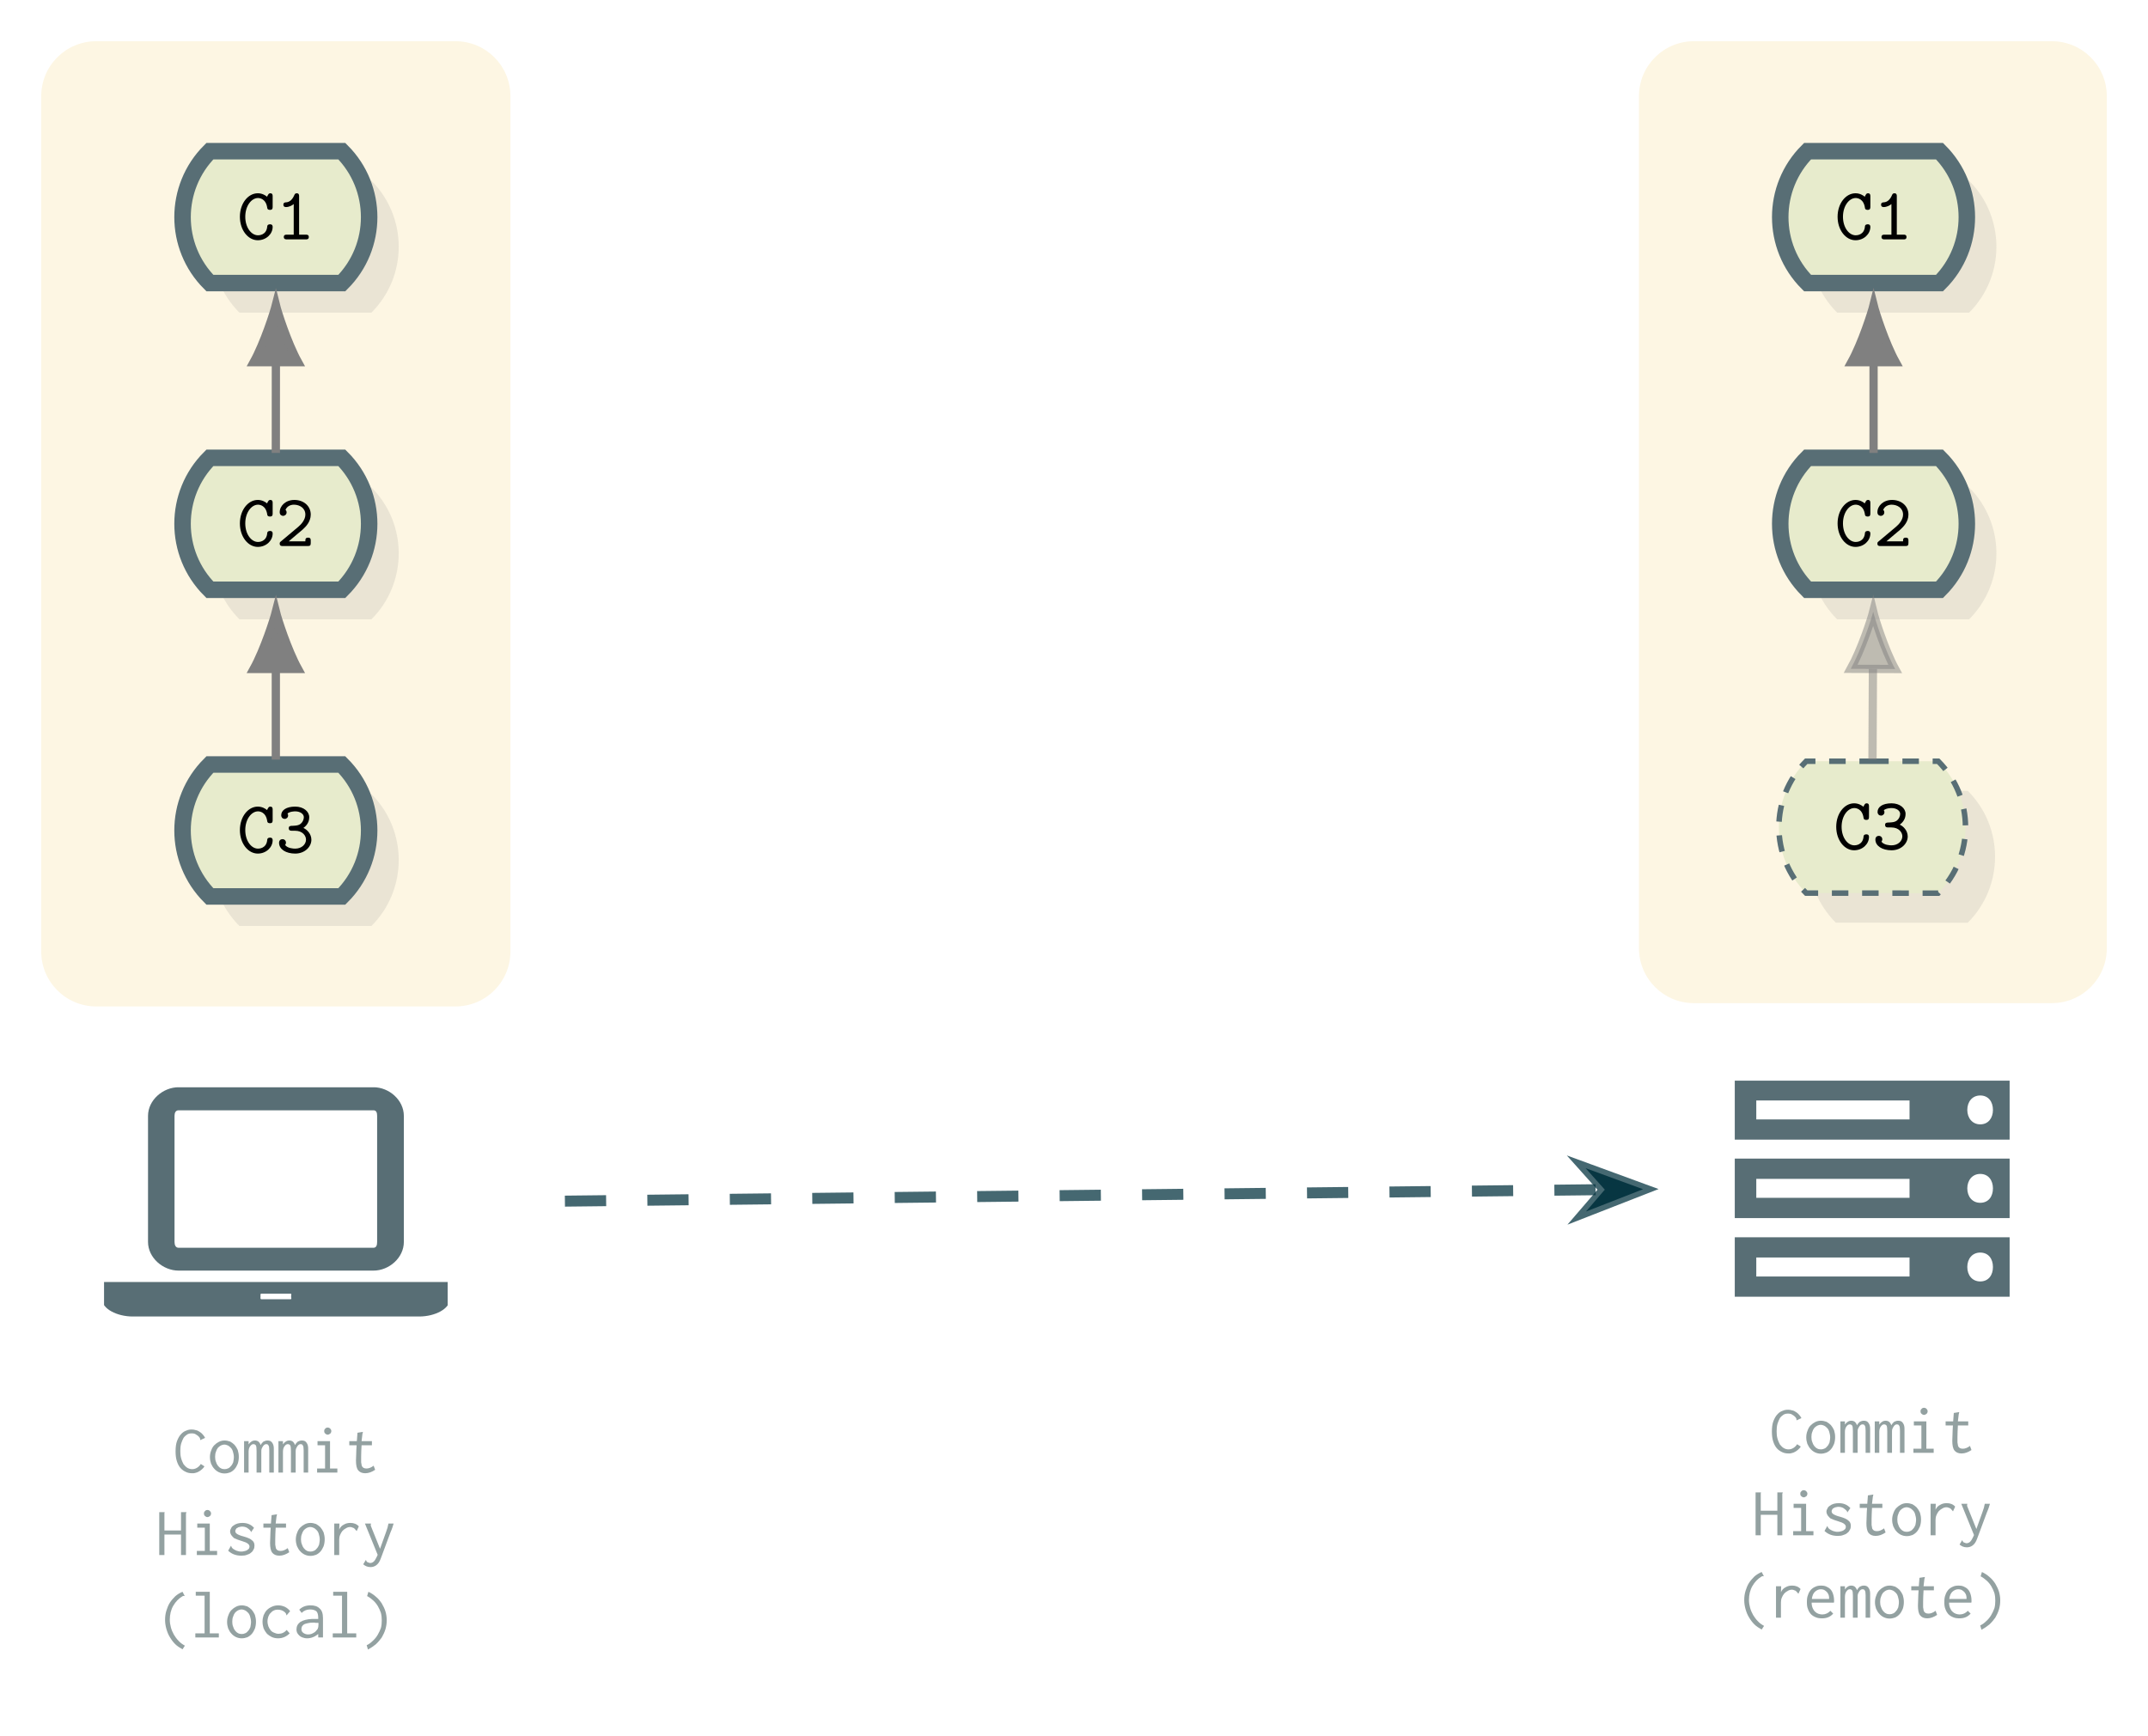 <?xml version="1.0" encoding="UTF-8"?>
<svg xmlns="http://www.w3.org/2000/svg" xmlns:xlink="http://www.w3.org/1999/xlink" width="155.719pt" height="125.909pt" viewBox="0 0 155.719 125.909" version="1.1">
<defs>
<g>
<symbol overflow="visible" id="glyph0-0">
<path style="stroke:none;" d=""/>
</symbol>
<symbol overflow="visible" id="glyph0-1">
<path style="stroke:none;" d="M 2.594 -0.906 C 2.594 -1.094 2.453 -1.094 2.406 -1.094 C 2.375 -1.094 2.219 -1.094 2.203 -0.953 C 2.156 -0.297 1.594 -0.297 1.531 -0.297 C 1.047 -0.297 0.609 -0.859 0.609 -1.641 C 0.609 -2.438 1.062 -3 1.531 -3 C 1.656 -3 2.109 -2.953 2.203 -2.281 C 2.219 -2.141 2.359 -2.141 2.406 -2.141 C 2.594 -2.141 2.594 -2.266 2.594 -2.375 L 2.594 -3.125 C 2.594 -3.203 2.594 -3.344 2.422 -3.344 C 2.312 -3.344 2.281 -3.281 2.188 -3.094 C 2.062 -3.203 1.828 -3.344 1.516 -3.344 C 0.812 -3.344 0.219 -2.609 0.219 -1.641 C 0.219 -0.672 0.812 0.062 1.516 0.062 C 2.125 0.062 2.594 -0.391 2.594 -0.906 Z M 2.594 -0.906 "/>
</symbol>
<symbol overflow="visible" id="glyph0-2">
<path style="stroke:none;" d="M 2.391 -0.172 C 2.391 -0.344 2.25 -0.344 2.172 -0.344 L 1.688 -0.344 L 1.688 -3.125 C 1.688 -3.203 1.688 -3.344 1.516 -3.344 C 1.422 -3.344 1.375 -3.297 1.344 -3.219 C 1.188 -2.844 0.969 -2.703 0.75 -2.688 C 0.672 -2.688 0.547 -2.672 0.547 -2.516 C 0.547 -2.406 0.609 -2.344 0.734 -2.344 C 0.953 -2.344 1.172 -2.453 1.297 -2.562 L 1.297 -0.344 L 0.812 -0.344 C 0.719 -0.344 0.578 -0.344 0.578 -0.172 C 0.578 0 0.734 0 0.812 0 L 2.172 0 C 2.25 0 2.391 0 2.391 -0.172 Z M 2.391 -0.172 "/>
</symbol>
<symbol overflow="visible" id="glyph0-3">
<path style="stroke:none;" d="M 2.531 -0.219 L 2.531 -0.375 C 2.531 -0.484 2.531 -0.609 2.344 -0.609 C 2.141 -0.609 2.141 -0.5 2.141 -0.344 L 0.938 -0.344 C 1.219 -0.594 1.812 -1.078 1.953 -1.203 C 2.156 -1.391 2.531 -1.75 2.531 -2.281 C 2.531 -2.922 2 -3.344 1.344 -3.344 C 0.703 -3.344 0.281 -2.906 0.281 -2.453 C 0.281 -2.234 0.453 -2.188 0.531 -2.188 C 0.641 -2.188 0.781 -2.281 0.781 -2.438 C 0.781 -2.547 0.734 -2.594 0.703 -2.625 C 0.797 -2.859 1.031 -3 1.312 -3 C 1.734 -3 2.141 -2.75 2.141 -2.281 C 2.141 -1.906 1.844 -1.578 1.641 -1.406 L 0.359 -0.328 C 0.312 -0.297 0.281 -0.266 0.281 -0.172 C 0.281 0 0.422 0 0.516 0 L 2.312 0 C 2.484 0 2.531 -0.047 2.531 -0.219 Z M 2.531 -0.219 "/>
</symbol>
<symbol overflow="visible" id="glyph0-4">
<path style="stroke:none;" d="M 2.578 -0.938 C 2.578 -1.375 2.25 -1.688 2 -1.797 C 2.391 -2.078 2.422 -2.422 2.422 -2.578 C 2.422 -2.984 2.016 -3.344 1.406 -3.344 C 0.75 -3.344 0.391 -3.078 0.391 -2.719 C 0.391 -2.547 0.516 -2.453 0.641 -2.453 C 0.781 -2.453 0.891 -2.562 0.891 -2.703 C 0.891 -2.75 0.875 -2.812 0.844 -2.844 C 1.031 -3 1.375 -3 1.406 -3 C 1.781 -3 2.031 -2.797 2.031 -2.578 C 2.031 -2.422 1.953 -2.203 1.75 -2.062 C 1.609 -1.984 1.516 -1.969 1.25 -1.953 C 1.047 -1.953 0.938 -1.938 0.938 -1.781 C 0.938 -1.594 1.078 -1.594 1.172 -1.594 L 1.391 -1.594 C 1.953 -1.594 2.188 -1.219 2.188 -0.953 C 2.188 -0.609 1.875 -0.297 1.406 -0.297 C 1.281 -0.297 0.859 -0.312 0.672 -0.562 L 0.688 -0.578 C 0.719 -0.641 0.719 -0.641 0.734 -0.703 C 0.734 -0.703 0.734 -0.719 0.734 -0.734 C 0.734 -0.875 0.625 -0.984 0.484 -0.984 C 0.359 -0.984 0.234 -0.906 0.234 -0.719 C 0.234 -0.25 0.734 0.062 1.406 0.062 C 2.109 0.062 2.578 -0.438 2.578 -0.938 Z M 2.578 -0.938 "/>
</symbol>
<symbol overflow="visible" id="glyph1-0">
<path style="stroke:none;" d="M 3.031 -1.453 L 3.031 -18.484 L 8.578 -18.484 L 8.578 -1.453 Z M 1.453 0 L 10.312 0 L 10.312 -19.938 L 1.312 -19.938 L 1.312 0 Z M 1.453 0 "/>
</symbol>
<symbol overflow="visible" id="glyph1-1">
<path style="stroke:none;" d="M 5.406 -3.328 L 19.531 -3.328 C 20.672 -3.328 21.734 -4.266 21.734 -5.406 L 21.734 -14.547 C 21.734 -15.688 20.672 -16.625 19.531 -16.625 L 5.406 -16.625 C 4.266 -16.625 3.188 -15.688 3.188 -14.547 L 3.188 -5.406 C 3.188 -4.266 4.266 -3.328 5.406 -3.328 Z M 5.109 -14.547 C 5.109 -14.766 5.188 -14.953 5.406 -14.953 L 19.531 -14.953 C 19.75 -14.953 19.797 -14.766 19.797 -14.547 L 19.797 -5.406 C 19.797 -5.188 19.75 -4.984 19.531 -4.984 L 5.406 -4.984 C 5.188 -4.984 5.109 -5.188 5.109 -5.406 Z M 22.844 -2.5 L -0.141 -2.5 L -0.141 -1.25 C -0.141 -0.562 0.938 0 2.078 0 L 22.844 0 C 24 0 25.062 -0.562 25.062 -1.25 L 25.062 -2.5 Z M 13.5 -1.25 L 11.422 -1.25 C 11.312 -1.25 11.344 -1.344 11.344 -1.453 C 11.344 -1.578 11.312 -1.656 11.422 -1.656 L 13.5 -1.656 C 13.625 -1.656 13.562 -1.578 13.562 -1.453 C 13.562 -1.344 13.625 -1.25 13.5 -1.25 Z M 13.5 -1.25 "/>
</symbol>
<symbol overflow="visible" id="glyph2-0">
<path style="stroke:none;" d="M 2.625 -1.266 L 2.625 -15.844 L 7.328 -15.844 L 7.328 -1.297 L 2.625 -1.297 Z M 1.25 0 L 8.859 0 L 8.859 -17.141 L 1.094 -17.141 L 1.094 0 Z M 1.25 0 "/>
</symbol>
<symbol overflow="visible" id="glyph2-1">
<path style="stroke:none;" d="M 1.562 -1.453 L 1.562 -2.844 L 12.672 -2.844 L 12.672 -1.469 L 1.562 -1.469 Z M 1.562 -7.141 L 1.562 -8.547 L 12.672 -8.547 L 12.672 -7.172 L 1.562 -7.172 Z M 18.719 -2.156 C 18.719 -1.562 18.391 -1.109 17.797 -1.109 C 17.219 -1.109 16.859 -1.562 16.859 -2.156 C 16.859 -2.75 17.219 -3.203 17.797 -3.203 C 18.391 -3.203 18.719 -2.75 18.719 -2.156 Z M 1.562 -12.844 L 1.562 -14.234 L 12.672 -14.234 L 12.672 -12.859 L 1.562 -12.859 Z M 18.719 -7.859 C 18.719 -7.266 18.391 -6.812 17.797 -6.812 C 17.219 -6.812 16.859 -7.266 16.859 -7.859 C 16.859 -8.438 17.219 -8.906 17.797 -8.906 C 18.391 -8.906 18.719 -8.438 18.719 -7.859 Z M 18.719 -13.547 C 18.719 -12.969 18.391 -12.5 17.797 -12.5 C 17.219 -12.5 16.859 -12.969 16.859 -13.547 C 16.859 -14.141 17.219 -14.594 17.797 -14.594 C 18.391 -14.594 18.719 -14.141 18.719 -13.547 Z M 19.938 -4.312 L -0.141 -4.312 L -0.141 0 L 20.078 0 L 20.078 -4.312 Z M 19.938 -10.016 L -0.141 -10.016 L -0.141 -5.703 L 20.078 -5.703 L 20.078 -10.016 Z M 19.938 -15.703 L -0.141 -15.703 L -0.141 -11.391 L 20.078 -11.391 L 20.078 -15.703 Z M 19.938 -15.703 "/>
</symbol>
<symbol overflow="visible" id="glyph3-0">
<path style="stroke:none;" d=""/>
</symbol>
<symbol overflow="visible" id="glyph3-1">
<path style="stroke:none;" d="M 1.984 -2.406 C 1.984 -2.375 1.984 -2.359 2 -2.359 L 2.344 -2.516 C 2.297 -2.609 2.25 -2.688 2.172 -2.766 C 2.109 -2.844 2.031 -2.906 1.953 -2.953 C 1.859 -3.016 1.781 -3.062 1.672 -3.078 C 1.578 -3.109 1.484 -3.125 1.375 -3.125 C 1.25 -3.125 1.109 -3.109 0.984 -3.047 C 0.844 -3 0.719 -2.922 0.609 -2.797 C 0.484 -2.672 0.391 -2.5 0.312 -2.297 C 0.234 -2.094 0.203 -1.844 0.203 -1.531 C 0.203 -1.266 0.234 -1.016 0.297 -0.828 C 0.359 -0.625 0.453 -0.453 0.562 -0.328 C 0.672 -0.203 0.812 -0.109 0.953 -0.047 C 1.078 0.016 1.234 0.047 1.422 0.047 C 1.5 0.047 1.578 0.047 1.656 0.016 C 1.734 0 1.812 -0.031 1.891 -0.078 C 1.969 -0.125 2.047 -0.172 2.109 -0.234 C 2.188 -0.297 2.25 -0.375 2.297 -0.453 L 2.031 -0.625 C 1.969 -0.516 1.875 -0.422 1.75 -0.344 C 1.641 -0.281 1.531 -0.25 1.406 -0.25 C 1.281 -0.25 1.172 -0.281 1.062 -0.344 C 0.953 -0.406 0.875 -0.5 0.781 -0.609 C 0.719 -0.734 0.656 -0.859 0.609 -1.031 C 0.562 -1.188 0.547 -1.359 0.547 -1.562 C 0.547 -1.766 0.562 -1.938 0.609 -2.109 C 0.656 -2.266 0.719 -2.391 0.781 -2.516 C 0.859 -2.625 0.953 -2.703 1.047 -2.766 C 1.156 -2.828 1.25 -2.844 1.375 -2.844 C 1.484 -2.844 1.609 -2.828 1.703 -2.75 C 1.812 -2.688 1.906 -2.609 1.969 -2.5 C 1.984 -2.469 1.984 -2.438 1.984 -2.406 Z M 1.984 -2.406 "/>
</symbol>
<symbol overflow="visible" id="glyph3-2">
<path style="stroke:none;" d="M 1.266 -2.328 C 1.125 -2.328 0.984 -2.297 0.859 -2.234 C 0.734 -2.172 0.625 -2.094 0.516 -1.984 C 0.422 -1.891 0.344 -1.75 0.297 -1.609 C 0.234 -1.453 0.203 -1.297 0.203 -1.125 C 0.203 -0.953 0.234 -0.797 0.281 -0.656 C 0.344 -0.516 0.422 -0.375 0.516 -0.281 C 0.609 -0.172 0.719 -0.094 0.844 -0.031 C 0.984 0.031 1.109 0.062 1.266 0.062 C 1.406 0.062 1.547 0.031 1.672 -0.016 C 1.797 -0.078 1.906 -0.156 2 -0.266 C 2.094 -0.375 2.156 -0.5 2.219 -0.641 C 2.266 -0.781 2.297 -0.953 2.297 -1.141 C 2.297 -1.328 2.266 -1.484 2.219 -1.641 C 2.156 -1.781 2.078 -1.906 1.984 -2.016 C 1.891 -2.109 1.781 -2.188 1.672 -2.25 C 1.531 -2.297 1.406 -2.328 1.266 -2.328 Z M 1.938 -1.125 C 1.938 -0.984 1.906 -0.859 1.891 -0.75 C 1.844 -0.641 1.797 -0.547 1.734 -0.484 C 1.672 -0.406 1.609 -0.344 1.531 -0.312 C 1.438 -0.266 1.359 -0.25 1.266 -0.25 C 1.172 -0.25 1.078 -0.266 1 -0.312 C 0.906 -0.359 0.844 -0.422 0.781 -0.5 C 0.719 -0.578 0.672 -0.672 0.641 -0.781 C 0.594 -0.891 0.578 -1.016 0.578 -1.141 C 0.578 -1.281 0.594 -1.406 0.641 -1.516 C 0.672 -1.625 0.719 -1.719 0.781 -1.797 C 0.844 -1.859 0.906 -1.922 1 -1.969 C 1.078 -2 1.156 -2.031 1.25 -2.031 C 1.344 -2.031 1.422 -2 1.5 -1.969 C 1.594 -1.922 1.656 -1.859 1.719 -1.797 C 1.797 -1.719 1.844 -1.625 1.875 -1.5 C 1.906 -1.391 1.938 -1.266 1.938 -1.125 Z M 1.938 -1.125 "/>
</symbol>
<symbol overflow="visible" id="glyph3-3">
<path style="stroke:none;" d="M 0.188 0 L 0.516 0 L 0.516 -1.516 C 0.516 -1.688 0.562 -1.828 0.625 -1.906 C 0.703 -2.016 0.781 -2.062 0.859 -2.062 C 0.953 -2.062 1 -2.031 1.047 -1.969 C 1.078 -1.906 1.094 -1.781 1.094 -1.578 L 1.094 0 L 1.438 0 L 1.438 -1.5 C 1.438 -1.562 1.438 -1.641 1.453 -1.703 C 1.484 -1.766 1.5 -1.828 1.547 -1.891 C 1.578 -1.938 1.609 -1.984 1.656 -2.016 C 1.703 -2.047 1.734 -2.062 1.781 -2.062 C 1.812 -2.062 1.844 -2.062 1.875 -2.047 C 1.906 -2.047 1.922 -2.031 1.938 -2 C 1.969 -1.969 1.984 -1.922 2 -1.859 C 2 -1.797 2.016 -1.719 2.016 -1.609 L 2.016 0 L 2.344 0 L 2.344 -1.75 C 2.344 -1.906 2.312 -2.047 2.234 -2.156 C 2.156 -2.281 2.047 -2.328 1.891 -2.328 C 1.781 -2.328 1.688 -2.297 1.594 -2.25 C 1.5 -2.172 1.438 -2.094 1.391 -2 C 1.359 -2.094 1.312 -2.172 1.25 -2.234 C 1.172 -2.297 1.078 -2.328 0.984 -2.328 C 0.891 -2.328 0.812 -2.312 0.719 -2.25 C 0.641 -2.203 0.578 -2.141 0.516 -2.047 L 0.516 -2.281 L 0.188 -2.281 Z M 0.188 0 "/>
</symbol>
<symbol overflow="visible" id="glyph3-4">
<path style="stroke:none;" d="M 0.531 -2.281 L 0.531 -1.984 L 1.078 -1.984 L 1.078 -0.297 L 0.5 -0.297 L 0.5 0 L 1.969 0 L 1.969 -0.297 L 1.438 -0.297 L 1.438 -2.281 Z M 1.094 -3.188 C 1.031 -3.141 1.016 -3.078 1.016 -3.016 C 1.016 -2.938 1.031 -2.875 1.094 -2.828 C 1.141 -2.781 1.203 -2.75 1.266 -2.75 C 1.328 -2.75 1.391 -2.781 1.453 -2.828 C 1.5 -2.875 1.531 -2.938 1.531 -3.016 C 1.531 -3.078 1.5 -3.141 1.453 -3.188 C 1.391 -3.25 1.328 -3.266 1.266 -3.266 C 1.203 -3.266 1.141 -3.25 1.094 -3.188 Z M 1.094 -3.188 "/>
</symbol>
<symbol overflow="visible" id="glyph3-5">
<path style="stroke:none;" d="M 0.938 -2.891 L 0.891 -2.281 L 0.344 -2.281 L 0.344 -1.984 L 0.875 -1.984 C 0.859 -1.734 0.844 -1.516 0.844 -1.328 C 0.844 -1.156 0.828 -1 0.828 -0.875 C 0.828 -0.547 0.875 -0.312 0.984 -0.172 C 1.094 -0.031 1.266 0.047 1.5 0.047 C 1.75 0.047 1.984 -0.047 2.219 -0.203 L 2.109 -0.5 C 1.922 -0.359 1.75 -0.297 1.594 -0.297 C 1.5 -0.297 1.438 -0.312 1.375 -0.344 C 1.328 -0.375 1.281 -0.422 1.25 -0.484 C 1.234 -0.547 1.219 -0.641 1.203 -0.75 C 1.203 -0.859 1.203 -0.984 1.203 -1.156 C 1.203 -1.406 1.219 -1.688 1.234 -1.984 L 1.984 -1.984 L 1.984 -2.281 L 1.234 -2.281 L 1.297 -2.812 C 1.312 -2.828 1.312 -2.844 1.312 -2.875 C 1.328 -2.891 1.328 -2.922 1.328 -2.953 Z M 0.938 -2.891 "/>
</symbol>
<symbol overflow="visible" id="glyph3-6">
<path style="stroke:none;" d="M 0.266 -3.109 L 0.266 0 L 0.641 0 L 0.641 -1.484 L 1.844 -1.484 L 1.844 0 L 2.203 0 L 2.203 -3 C 2.203 -3.016 2.203 -3.031 2.219 -3.047 C 2.234 -3.062 2.234 -3.078 2.234 -3.094 C 2.234 -3.094 2.234 -3.094 2.234 -3.109 L 1.844 -3.109 L 1.844 -1.781 L 0.641 -1.781 L 0.641 -2.984 C 0.641 -3.016 0.641 -3.031 0.641 -3.047 C 0.656 -3.062 0.656 -3.078 0.656 -3.094 C 0.656 -3.094 0.656 -3.094 0.656 -3.109 Z M 0.266 -3.109 "/>
</symbol>
<symbol overflow="visible" id="glyph3-7">
<path style="stroke:none;" d="M 2.156 -1.969 C 1.938 -2.219 1.656 -2.328 1.312 -2.328 C 1.188 -2.328 1.062 -2.312 0.953 -2.281 C 0.844 -2.25 0.75 -2.203 0.672 -2.141 C 0.594 -2.094 0.531 -2.031 0.5 -1.953 C 0.453 -1.875 0.422 -1.797 0.422 -1.719 C 0.422 -1.641 0.438 -1.578 0.469 -1.516 C 0.5 -1.453 0.531 -1.406 0.578 -1.359 C 0.625 -1.312 0.656 -1.266 0.719 -1.219 C 0.766 -1.203 0.859 -1.156 0.984 -1.109 C 1.016 -1.094 1.125 -1.062 1.266 -1.016 C 1.484 -0.953 1.625 -0.891 1.703 -0.828 C 1.781 -0.766 1.828 -0.703 1.828 -0.609 C 1.828 -0.562 1.812 -0.516 1.781 -0.453 C 1.734 -0.422 1.688 -0.375 1.641 -0.344 C 1.578 -0.312 1.531 -0.297 1.453 -0.281 C 1.391 -0.266 1.328 -0.25 1.25 -0.25 C 1.188 -0.25 1.125 -0.25 1.062 -0.266 C 1 -0.281 0.953 -0.297 0.891 -0.312 C 0.781 -0.359 0.703 -0.406 0.656 -0.438 C 0.594 -0.484 0.562 -0.516 0.547 -0.547 C 0.516 -0.578 0.516 -0.594 0.516 -0.625 C 0.5 -0.641 0.5 -0.656 0.484 -0.672 L 0.281 -0.312 C 0.547 -0.062 0.859 0.047 1.25 0.047 C 1.391 0.047 1.531 0.031 1.641 -0.016 C 1.75 -0.047 1.859 -0.094 1.938 -0.172 C 2.031 -0.234 2.078 -0.312 2.125 -0.406 C 2.172 -0.484 2.188 -0.578 2.188 -0.688 C 2.188 -0.844 2.141 -0.969 2.016 -1.062 C 1.906 -1.172 1.688 -1.266 1.406 -1.344 C 1.281 -1.375 1.188 -1.406 1.109 -1.438 C 1.031 -1.469 0.969 -1.5 0.922 -1.531 C 0.875 -1.562 0.844 -1.594 0.828 -1.625 C 0.812 -1.656 0.797 -1.688 0.797 -1.734 C 0.797 -1.781 0.812 -1.828 0.844 -1.875 C 0.859 -1.906 0.891 -1.953 0.953 -1.969 C 0.984 -2 1.047 -2.031 1.094 -2.031 C 1.156 -2.047 1.219 -2.062 1.281 -2.062 C 1.422 -2.062 1.547 -2.031 1.656 -1.969 C 1.766 -1.891 1.844 -1.828 1.906 -1.75 C 1.906 -1.734 1.922 -1.719 1.922 -1.703 C 1.922 -1.672 1.922 -1.672 1.938 -1.656 Z M 2.156 -1.969 "/>
</symbol>
<symbol overflow="visible" id="glyph3-8">
<path style="stroke:none;" d="M 0.5 -2.281 L 0.5 0 L 0.859 0 L 0.859 -1.109 C 0.859 -1.219 0.875 -1.344 0.922 -1.453 C 0.969 -1.562 1.016 -1.656 1.094 -1.75 C 1.172 -1.828 1.25 -1.891 1.344 -1.938 C 1.438 -2 1.547 -2.031 1.656 -2.031 C 1.719 -2.031 1.766 -2.016 1.797 -2 C 1.844 -1.984 1.891 -1.969 1.922 -1.953 C 1.953 -1.922 1.984 -1.906 2.016 -1.859 C 2.047 -1.828 2.078 -1.797 2.125 -1.734 L 2.281 -2.078 C 2.125 -2.25 1.922 -2.328 1.672 -2.328 C 1.5 -2.328 1.344 -2.297 1.188 -2.203 C 1.031 -2.125 0.922 -2 0.859 -1.844 L 0.875 -2.281 Z M 0.5 -2.281 "/>
</symbol>
<symbol overflow="visible" id="glyph3-9">
<path style="stroke:none;" d="M 0.297 -2.125 L 1.156 -0.016 L 1.078 0.156 C 1 0.312 0.938 0.422 0.859 0.484 C 0.781 0.547 0.703 0.578 0.609 0.578 C 0.562 0.578 0.531 0.562 0.5 0.547 C 0.453 0.531 0.438 0.531 0.406 0.516 C 0.391 0.5 0.375 0.484 0.359 0.469 L 0.344 0.438 C 0.328 0.438 0.328 0.422 0.328 0.406 C 0.312 0.375 0.312 0.359 0.297 0.359 L 0.109 0.672 C 0.25 0.797 0.422 0.875 0.641 0.875 C 0.797 0.875 0.938 0.828 1.062 0.734 C 1.188 0.641 1.297 0.484 1.375 0.266 L 1.469 0.016 L 2.078 -1.625 C 2.141 -1.75 2.172 -1.875 2.219 -1.984 C 2.25 -2.094 2.281 -2.188 2.312 -2.281 L 1.938 -2.281 C 1.922 -2.188 1.891 -2.109 1.875 -2 C 1.844 -1.906 1.812 -1.797 1.766 -1.672 L 1.328 -0.453 L 0.656 -2.125 C 0.656 -2.141 0.656 -2.141 0.656 -2.156 C 0.656 -2.172 0.656 -2.188 0.656 -2.219 C 0.672 -2.234 0.672 -2.25 0.672 -2.281 L 0.234 -2.281 Z M 0.297 -2.125 "/>
</symbol>
<symbol overflow="visible" id="glyph3-10">
<path style="stroke:none;" d="M 2.062 -3 C 2.062 -3 2.078 -3.016 2.109 -3.016 L 1.953 -3.312 C 1.766 -3.234 1.578 -3.125 1.422 -2.984 C 1.281 -2.844 1.141 -2.688 1.031 -2.516 C 0.922 -2.344 0.844 -2.141 0.781 -1.938 C 0.719 -1.734 0.688 -1.516 0.688 -1.281 C 0.688 -1.062 0.719 -0.844 0.781 -0.625 C 0.844 -0.406 0.922 -0.203 1.031 -0.031 C 1.141 0.156 1.266 0.328 1.422 0.484 C 1.578 0.641 1.766 0.75 1.953 0.859 L 2.125 0.594 C 1.953 0.5 1.797 0.391 1.672 0.25 C 1.531 0.109 1.422 -0.047 1.328 -0.203 C 1.234 -0.375 1.156 -0.547 1.109 -0.734 C 1.062 -0.906 1.031 -1.094 1.031 -1.281 C 1.031 -1.656 1.109 -2 1.281 -2.297 C 1.453 -2.594 1.672 -2.828 1.969 -3 C 1.984 -3 2 -3.016 2.016 -3.016 Z M 2.062 -3 "/>
</symbol>
<symbol overflow="visible" id="glyph3-11">
<path style="stroke:none;" d="M 0.422 -3.312 L 0.422 -3.031 L 1.062 -3.031 L 1.062 -0.297 L 0.391 -0.297 L 0.391 0 L 2.094 0 L 2.094 -0.297 L 1.438 -0.297 L 1.438 -3.312 Z M 0.422 -3.312 "/>
</symbol>
<symbol overflow="visible" id="glyph3-12">
<path style="stroke:none;" d="M 2.281 -1.906 C 2.188 -2.031 2.062 -2.141 1.906 -2.219 C 1.766 -2.281 1.609 -2.328 1.422 -2.328 C 1.266 -2.328 1.109 -2.297 0.969 -2.234 C 0.828 -2.172 0.703 -2.094 0.594 -1.984 C 0.5 -1.891 0.422 -1.75 0.359 -1.609 C 0.312 -1.469 0.281 -1.312 0.281 -1.141 C 0.281 -0.969 0.312 -0.812 0.359 -0.656 C 0.422 -0.516 0.5 -0.391 0.594 -0.281 C 0.703 -0.172 0.828 -0.094 0.953 -0.031 C 1.094 0.031 1.25 0.062 1.406 0.062 C 1.734 0.062 2.016 -0.062 2.25 -0.297 L 2.031 -0.547 C 1.875 -0.359 1.672 -0.266 1.438 -0.266 C 1.328 -0.266 1.219 -0.297 1.125 -0.344 C 1.031 -0.375 0.938 -0.438 0.875 -0.516 C 0.797 -0.609 0.75 -0.703 0.703 -0.812 C 0.672 -0.922 0.641 -1.031 0.641 -1.172 C 0.641 -1.297 0.672 -1.422 0.703 -1.516 C 0.75 -1.625 0.797 -1.719 0.875 -1.781 C 0.938 -1.859 1.016 -1.922 1.094 -1.953 C 1.188 -2 1.281 -2.016 1.375 -2.016 C 1.562 -2.016 1.719 -1.969 1.844 -1.875 C 1.906 -1.828 1.938 -1.797 1.953 -1.766 C 1.984 -1.734 2 -1.703 2 -1.688 C 2 -1.672 2 -1.656 2 -1.641 C 2 -1.625 2.016 -1.609 2.031 -1.609 Z M 2.281 -1.906 "/>
</symbol>
<symbol overflow="visible" id="glyph3-13">
<path style="stroke:none;" d="M 0.453 -2.016 L 0.625 -1.781 C 0.797 -1.953 1 -2.031 1.234 -2.031 C 1.438 -2.031 1.578 -1.984 1.688 -1.906 C 1.781 -1.812 1.828 -1.656 1.828 -1.422 L 1.828 -1.344 L 1.391 -1.344 C 1.016 -1.328 0.734 -1.25 0.531 -1.125 C 0.344 -0.984 0.25 -0.812 0.25 -0.578 C 0.25 -0.5 0.266 -0.422 0.297 -0.344 C 0.328 -0.281 0.391 -0.203 0.453 -0.141 C 0.516 -0.078 0.594 -0.031 0.688 0 C 0.781 0.031 0.891 0.062 1.016 0.062 C 1.312 0.062 1.578 -0.047 1.828 -0.25 L 1.828 0 L 2.172 0 L 2.172 -1.406 C 2.172 -1.734 2.094 -1.969 1.922 -2.109 C 1.766 -2.266 1.547 -2.328 1.266 -2.328 C 0.922 -2.328 0.656 -2.219 0.453 -2.016 Z M 1.844 -1.062 L 1.844 -0.922 C 1.844 -0.797 1.828 -0.719 1.797 -0.641 C 1.781 -0.609 1.75 -0.562 1.703 -0.516 C 1.672 -0.469 1.625 -0.422 1.562 -0.375 C 1.5 -0.344 1.438 -0.297 1.359 -0.266 C 1.281 -0.234 1.188 -0.219 1.094 -0.219 C 0.953 -0.219 0.844 -0.266 0.75 -0.328 C 0.641 -0.406 0.609 -0.5 0.609 -0.609 C 0.609 -0.672 0.625 -0.734 0.641 -0.781 C 0.672 -0.844 0.719 -0.891 0.781 -0.938 C 0.844 -0.984 0.938 -1 1.047 -1.031 C 1.172 -1.062 1.312 -1.078 1.5 -1.078 C 1.547 -1.078 1.578 -1.078 1.625 -1.062 Z M 1.844 -1.062 "/>
</symbol>
<symbol overflow="visible" id="glyph3-14">
<path style="stroke:none;" d="M 0.391 -3 C 0.547 -2.922 0.688 -2.812 0.828 -2.688 C 0.969 -2.562 1.078 -2.422 1.172 -2.266 C 1.266 -2.109 1.328 -1.953 1.391 -1.781 C 1.438 -1.594 1.453 -1.422 1.453 -1.234 C 1.453 -1.047 1.438 -0.859 1.391 -0.688 C 1.328 -0.516 1.25 -0.344 1.156 -0.188 C 1.062 -0.031 0.953 0.109 0.812 0.234 C 0.672 0.375 0.531 0.484 0.359 0.562 L 0.453 0.875 C 0.656 0.766 0.844 0.641 1.016 0.5 C 1.188 0.344 1.328 0.172 1.453 0 C 1.562 -0.188 1.656 -0.391 1.719 -0.594 C 1.781 -0.812 1.812 -1.016 1.812 -1.25 C 1.812 -1.469 1.781 -1.688 1.719 -1.891 C 1.656 -2.094 1.562 -2.281 1.453 -2.469 C 1.328 -2.656 1.203 -2.812 1.031 -2.953 C 0.875 -3.094 0.688 -3.219 0.484 -3.312 Z M 0.391 -3 "/>
</symbol>
<symbol overflow="visible" id="glyph3-15">
<path style="stroke:none;" d="M 1.297 -2.328 C 1.141 -2.328 1 -2.312 0.875 -2.25 C 0.75 -2.203 0.641 -2.125 0.547 -2.031 C 0.453 -1.922 0.375 -1.797 0.328 -1.641 C 0.266 -1.5 0.25 -1.328 0.25 -1.125 C 0.25 -0.938 0.266 -0.766 0.328 -0.625 C 0.375 -0.484 0.453 -0.359 0.547 -0.25 C 0.641 -0.156 0.766 -0.078 0.891 -0.031 C 1.031 0.031 1.188 0.047 1.359 0.047 C 1.688 0.047 1.953 -0.062 2.156 -0.297 L 1.953 -0.5 C 1.797 -0.328 1.594 -0.234 1.359 -0.234 C 1.281 -0.234 1.188 -0.25 1.094 -0.281 C 1 -0.312 0.922 -0.359 0.859 -0.422 C 0.781 -0.484 0.719 -0.578 0.672 -0.688 C 0.625 -0.797 0.594 -0.922 0.594 -1.094 L 2.203 -1.094 C 2.219 -1.109 2.219 -1.141 2.219 -1.172 C 2.219 -1.203 2.219 -1.219 2.219 -1.25 C 2.219 -1.438 2.188 -1.594 2.141 -1.734 C 2.094 -1.875 2.031 -1.984 1.938 -2.078 C 1.859 -2.156 1.75 -2.219 1.641 -2.266 C 1.531 -2.312 1.406 -2.328 1.297 -2.328 Z M 0.609 -1.359 C 0.641 -1.609 0.719 -1.781 0.844 -1.891 C 0.969 -2 1.109 -2.062 1.266 -2.062 C 1.344 -2.062 1.422 -2.047 1.5 -2.016 C 1.562 -1.969 1.625 -1.938 1.688 -1.875 C 1.734 -1.828 1.781 -1.75 1.812 -1.688 C 1.844 -1.609 1.859 -1.531 1.859 -1.453 C 1.859 -1.438 1.859 -1.422 1.859 -1.406 L 1.859 -1.359 Z M 0.609 -1.359 "/>
</symbol>
</g>
<clipPath id="clip1">
  <path d="M 112 0 L 155.719 0 L 155.719 38 L 112 38 Z M 112 0 "/>
</clipPath>
<clipPath id="clip2">
  <path d="M 112 16 L 155.719 16 L 155.719 60 L 112 60 Z M 112 16 "/>
</clipPath>
<clipPath id="clip3">
  <path d="M 7.543 78.844 L 32.453 78.844 L 32.453 95.465 L 7.543 95.465 Z M 7.543 78.844 "/>
</clipPath>
<clipPath id="clip4">
  <path d="M 125.762 78.363 L 145.688 78.363 L 145.688 94.031 L 125.762 94.031 Z M 125.762 78.363 "/>
</clipPath>
</defs>
<g id="surface1">
<path style=" stroke:none;fill-rule:nonzero;fill:rgb(99.216%,96.471%,89.02%);fill-opacity:1;" d="M 2.988 6.973 L 2.988 68.996 C 2.988 71.195 4.773 72.98 6.973 72.98 L 33.02 72.98 C 35.223 72.98 37.004 71.195 37.004 68.996 L 37.004 6.973 C 37.004 4.773 35.223 2.988 33.02 2.988 L 6.973 2.988 C 4.773 2.988 2.988 4.773 2.988 6.973 Z M 2.988 6.973 "/>
<path style=" stroke:none;fill-rule:nonzero;fill:rgb(99.216%,96.471%,89.02%);fill-opacity:1;" d="M 118.816 6.973 L 118.816 68.754 C 118.816 70.957 120.598 72.742 122.801 72.742 L 148.746 72.742 C 150.949 72.742 152.734 70.957 152.734 68.754 L 152.734 6.973 C 152.734 4.773 150.949 2.988 148.746 2.988 L 122.801 2.988 C 120.598 2.988 118.816 4.773 118.816 6.973 Z M 118.816 6.973 "/>
<path style=" stroke:none;fill-rule:nonzero;fill:rgb(50%,50%,50%);fill-opacity:0.15;" d="M 22.141 13.105 L 26.926 13.105 C 29.566 15.75 29.566 20.031 26.926 22.672 L 17.359 22.672 C 14.719 20.031 14.719 15.75 17.359 13.105 Z M 22.141 13.105 "/>
<path style="fill-rule:nonzero;fill:rgb(90.43%,92%,79.999%);fill-opacity:1;stroke-width:1.196;stroke-linecap:butt;stroke-linejoin:miter;stroke:rgb(34.511%,43.137%,45.882%);stroke-opacity:1;stroke-miterlimit:10;" d="M 4.93 -0.357 L 9.715 -0.357 C 12.356 -3.001 12.356 -7.283 9.715 -9.923 L 0.149 -9.923 C -2.492 -7.283 -2.492 -2.998 0.149 -0.357 Z M 4.93 -0.357 " transform="matrix(1,0,0,-1,15.066,10.604)"/>
<g style="fill:rgb(0%,0%,0%);fill-opacity:1;">
  <use xlink:href="#glyph0-1" x="17.172" y="17.359"/>
  <use xlink:href="#glyph0-2" x="19.996" y="17.359"/>
</g>
<path style=" stroke:none;fill-rule:nonzero;fill:rgb(50%,50%,50%);fill-opacity:0.15;" d="M 22.141 35.344 L 26.926 35.344 C 29.566 37.988 29.566 42.27 26.926 44.91 L 17.359 44.91 C 14.719 42.27 14.719 37.984 17.359 35.344 Z M 22.141 35.344 "/>
<path style="fill-rule:nonzero;fill:rgb(90.43%,92%,79.999%);fill-opacity:1;stroke-width:1.196;stroke-linecap:butt;stroke-linejoin:miter;stroke:rgb(34.511%,43.137%,45.882%);stroke-opacity:1;stroke-miterlimit:10;" d="M 4.93 -22.595 L 9.715 -22.595 C 12.356 -25.236 12.356 -29.521 9.715 -32.162 L 0.149 -32.162 C -2.492 -29.521 -2.492 -25.236 0.149 -22.595 Z M 4.93 -22.595 " transform="matrix(1,0,0,-1,15.066,10.604)"/>
<g style="fill:rgb(0%,0%,0%);fill-opacity:1;">
  <use xlink:href="#glyph0-1" x="17.172" y="39.596"/>
  <use xlink:href="#glyph0-3" x="19.996" y="39.596"/>
</g>
<path style="fill:none;stroke-width:0.598;stroke-linecap:butt;stroke-linejoin:miter;stroke:rgb(50%,50%,50%);stroke-opacity:1;stroke-miterlimit:10;" d="M 4.934 -15.662 L 4.93 -22.24 " transform="matrix(1,0,0,-1,15.066,10.604)"/>
<path style="fill-rule:nonzero;fill:rgb(50%,50%,50%);fill-opacity:1;stroke-width:0.598;stroke-linecap:butt;stroke-linejoin:miter;stroke:rgb(50%,50%,50%);stroke-opacity:1;stroke-miterlimit:10;" d="M 4.146 -0.002 C 3.638 0.127 1.4 0.838 0.001 1.611 L 0.001 -1.611 C 1.4 -0.838 3.638 -0.127 4.146 -0.002 Z M 4.146 -0.002 " transform="matrix(0,-1,-1,0,19.998,26.267)"/>
<path style=" stroke:none;fill-rule:nonzero;fill:rgb(50%,50%,50%);fill-opacity:0.15;" d="M 22.141 57.582 L 26.926 57.582 C 29.566 60.223 29.566 64.508 26.926 67.148 L 17.359 67.148 C 14.719 64.508 14.719 60.223 17.359 57.582 Z M 22.141 57.582 "/>
<path style="fill-rule:nonzero;fill:rgb(90.43%,92%,79.999%);fill-opacity:1;stroke-width:1.196;stroke-linecap:butt;stroke-linejoin:miter;stroke:rgb(34.511%,43.137%,45.882%);stroke-opacity:1;stroke-miterlimit:10;" d="M 4.93 -44.834 L 9.715 -44.834 C 12.356 -47.474 12.356 -51.759 9.715 -54.4 L 0.149 -54.4 C -2.492 -51.755 -2.492 -47.474 0.149 -44.834 Z M 4.93 -44.834 " transform="matrix(1,0,0,-1,15.066,10.604)"/>
<g style="fill:rgb(0%,0%,0%);fill-opacity:1;">
  <use xlink:href="#glyph0-1" x="17.172" y="61.834"/>
  <use xlink:href="#glyph0-4" x="19.996" y="61.834"/>
</g>
<path style="fill:none;stroke-width:0.598;stroke-linecap:butt;stroke-linejoin:miter;stroke:rgb(50%,50%,50%);stroke-opacity:1;stroke-miterlimit:10;" d="M 4.93 -37.904 L 4.93 -44.478 " transform="matrix(1,0,0,-1,15.066,10.604)"/>
<path style="fill-rule:nonzero;fill:rgb(50%,50%,50%);fill-opacity:1;stroke-width:0.598;stroke-linecap:butt;stroke-linejoin:miter;stroke:rgb(50%,50%,50%);stroke-opacity:1;stroke-miterlimit:10;" d="M 4.147 -0.002 C 3.639 0.127 1.401 0.838 -0.002 1.611 L -0.002 -1.611 C 1.401 -0.838 3.639 -0.127 4.147 -0.002 Z M 4.147 -0.002 " transform="matrix(0,-1,-1,-0,19.998,48.506)"/>
<path style=" stroke:none;fill-rule:nonzero;fill:rgb(50%,50%,50%);fill-opacity:0.15;" d="M 137.969 13.105 L 142.75 13.105 C 145.391 15.75 145.391 20.031 142.75 22.672 L 133.184 22.672 C 130.543 20.031 130.543 15.75 133.184 13.105 Z M 137.969 13.105 "/>
<path style=" stroke:none;fill-rule:nonzero;fill:rgb(90.43%,92%,79.999%);fill-opacity:1;" d="M 135.824 10.961 L 140.605 10.961 C 143.246 13.605 143.246 17.887 140.605 20.527 L 131.039 20.527 C 128.398 17.887 128.398 13.602 131.039 10.961 Z M 135.824 10.961 "/>
<g clip-path="url(#clip1)" clip-rule="nonzero">
<path style="fill:none;stroke-width:1.196;stroke-linecap:butt;stroke-linejoin:miter;stroke:rgb(34.511%,43.137%,45.882%);stroke-opacity:1;stroke-miterlimit:10;" d="M 120.758 -0.357 L 125.539 -0.357 C 128.18 -3.001 128.18 -7.283 125.539 -9.923 L 115.973 -9.923 C 113.332 -7.283 113.332 -2.998 115.973 -0.357 Z M 120.758 -0.357 " transform="matrix(1,0,0,-1,15.066,10.604)"/>
</g>
<g style="fill:rgb(0%,0%,0%);fill-opacity:1;">
  <use xlink:href="#glyph0-1" x="132.997" y="17.359"/>
  <use xlink:href="#glyph0-2" x="135.821" y="17.359"/>
</g>
<path style=" stroke:none;fill-rule:nonzero;fill:rgb(50%,50%,50%);fill-opacity:0.15;" d="M 137.969 35.344 L 142.75 35.344 C 145.391 37.988 145.391 42.27 142.75 44.91 L 133.184 44.91 C 130.543 42.27 130.543 37.984 133.184 35.344 Z M 137.969 35.344 "/>
<path style=" stroke:none;fill-rule:nonzero;fill:rgb(90.43%,92%,79.999%);fill-opacity:1;" d="M 135.824 33.199 L 140.605 33.199 C 143.246 35.84 143.246 40.125 140.605 42.766 L 131.039 42.766 C 128.398 40.125 128.398 35.84 131.039 33.199 Z M 135.824 33.199 "/>
<g clip-path="url(#clip2)" clip-rule="nonzero">
<path style="fill:none;stroke-width:1.196;stroke-linecap:butt;stroke-linejoin:miter;stroke:rgb(34.511%,43.137%,45.882%);stroke-opacity:1;stroke-miterlimit:10;" d="M 120.758 -22.595 L 125.539 -22.595 C 128.18 -25.236 128.18 -29.521 125.539 -32.162 L 115.973 -32.162 C 113.332 -29.521 113.332 -25.236 115.973 -22.595 Z M 120.758 -22.595 " transform="matrix(1,0,0,-1,15.066,10.604)"/>
</g>
<g style="fill:rgb(0%,0%,0%);fill-opacity:1;">
  <use xlink:href="#glyph0-1" x="132.997" y="39.596"/>
  <use xlink:href="#glyph0-3" x="135.821" y="39.596"/>
</g>
<path style="fill:none;stroke-width:0.598;stroke-linecap:butt;stroke-linejoin:miter;stroke:rgb(50%,50%,50%);stroke-opacity:1;stroke-miterlimit:10;" d="M 120.758 -15.662 L 120.758 -22.24 " transform="matrix(1,0,0,-1,15.066,10.604)"/>
<path style="fill-rule:nonzero;fill:rgb(50%,50%,50%);fill-opacity:1;stroke-width:0.598;stroke-linecap:butt;stroke-linejoin:miter;stroke:rgb(50%,50%,50%);stroke-opacity:1;stroke-miterlimit:10;" d="M 4.146 0 C 3.638 0.125 1.4 0.836 0.001 1.61 L 0.001 -1.609 C 1.4 -0.836 3.638 -0.125 4.146 0 Z M 4.146 0 " transform="matrix(0,-1,-1,0,135.824,26.267)"/>
<path style=" stroke:none;fill-rule:nonzero;fill:rgb(50%,50%,50%);fill-opacity:0.15;" d="M 137.867 57.344 L 142.652 57.344 C 145.293 59.984 145.293 64.266 142.652 66.91 L 133.086 66.906 C 130.445 64.266 130.445 59.984 133.086 57.344 Z M 137.867 57.344 "/>
<path style="fill-rule:nonzero;fill:rgb(90.43%,92%,79.999%);fill-opacity:1;stroke-width:0.399;stroke-linecap:butt;stroke-linejoin:miter;stroke:rgb(34.511%,43.137%,45.882%);stroke-opacity:1;stroke-dasharray:1.196,0.996;stroke-miterlimit:10;" d="M 120.657 -44.595 L 125.442 -44.595 C 128.082 -47.236 128.082 -51.517 125.442 -54.162 L 115.875 -54.158 C 113.235 -51.517 113.235 -47.236 115.875 -44.595 Z M 120.657 -44.595 " transform="matrix(1,0,0,-1,15.066,10.604)"/>
<g style="fill:rgb(0%,0%,0%);fill-opacity:1;">
  <use xlink:href="#glyph0-1" x="132.898" y="61.595"/>
  <use xlink:href="#glyph0-4" x="135.722" y="61.595"/>
</g>
<path style="fill:none;stroke-width:0.598;stroke-linecap:butt;stroke-linejoin:miter;stroke:rgb(50%,50%,50%);stroke-opacity:0.5;stroke-miterlimit:10;" d="M 120.711 -37.904 L 120.68 -44.478 " transform="matrix(1,0,0,-1,15.066,10.604)"/>
<path style="fill-rule:nonzero;fill:rgb(50%,50%,50%);fill-opacity:0.5;stroke-width:0.598;stroke-linecap:butt;stroke-linejoin:miter;stroke:rgb(50%,50%,50%);stroke-opacity:0.5;stroke-miterlimit:10;" d="M 4.147 -0.001 C 3.638 0.125 1.401 0.838 -0.001 1.609 L 0.002 -1.61 C 1.4 -0.838 3.639 -0.125 4.147 -0.001 Z M 4.147 -0.001 " transform="matrix(0.005,-1,-1,-0.005,135.777,48.506)"/>
<g clip-path="url(#clip3)" clip-rule="nonzero">
<g style="fill:rgb(34.499%,43.1%,45.9%);fill-opacity:1;">
  <use xlink:href="#glyph1-1" x="7.543" y="95.464"/>
</g>
</g>
<g clip-path="url(#clip4)" clip-rule="nonzero">
<g style="fill:rgb(34.499%,43.1%,45.9%);fill-opacity:1;">
  <use xlink:href="#glyph2-1" x="125.76" y="94.031"/>
</g>
</g>
<g style="fill:rgb(57.648%,63.135%,63.135%);fill-opacity:1;">
  <use xlink:href="#glyph3-1" x="12.525" y="106.783"/>
  <use xlink:href="#glyph3-2" x="15.016" y="106.783"/>
  <use xlink:href="#glyph3-3" x="17.506" y="106.783"/>
  <use xlink:href="#glyph3-3" x="19.997" y="106.783"/>
  <use xlink:href="#glyph3-4" x="22.488" y="106.783"/>
  <use xlink:href="#glyph3-5" x="24.978" y="106.783"/>
</g>
<g style="fill:rgb(57.648%,63.135%,63.135%);fill-opacity:1;">
  <use xlink:href="#glyph3-6" x="11.279" y="112.76"/>
  <use xlink:href="#glyph3-4" x="13.77" y="112.76"/>
  <use xlink:href="#glyph3-7" x="16.26" y="112.76"/>
  <use xlink:href="#glyph3-5" x="18.751" y="112.76"/>
  <use xlink:href="#glyph3-2" x="21.242" y="112.76"/>
  <use xlink:href="#glyph3-8" x="23.732" y="112.76"/>
  <use xlink:href="#glyph3-9" x="26.223" y="112.76"/>
</g>
<g style="fill:rgb(57.648%,63.135%,63.135%);fill-opacity:1;">
  <use xlink:href="#glyph3-10" x="11.279" y="118.738"/>
  <use xlink:href="#glyph3-11" x="13.77" y="118.738"/>
  <use xlink:href="#glyph3-2" x="16.26" y="118.738"/>
  <use xlink:href="#glyph3-12" x="18.751" y="118.738"/>
  <use xlink:href="#glyph3-13" x="21.242" y="118.738"/>
  <use xlink:href="#glyph3-11" x="23.732" y="118.738"/>
  <use xlink:href="#glyph3-14" x="26.223" y="118.738"/>
</g>
<g style="fill:rgb(57.648%,63.135%,63.135%);fill-opacity:1;">
  <use xlink:href="#glyph3-1" x="128.25" y="105.349"/>
  <use xlink:href="#glyph3-2" x="130.741" y="105.349"/>
  <use xlink:href="#glyph3-3" x="133.231" y="105.349"/>
  <use xlink:href="#glyph3-3" x="135.722" y="105.349"/>
  <use xlink:href="#glyph3-4" x="138.213" y="105.349"/>
  <use xlink:href="#glyph3-5" x="140.703" y="105.349"/>
</g>
<g style="fill:rgb(57.648%,63.135%,63.135%);fill-opacity:1;">
  <use xlink:href="#glyph3-6" x="127.005" y="111.327"/>
  <use xlink:href="#glyph3-4" x="129.496" y="111.327"/>
  <use xlink:href="#glyph3-7" x="131.986" y="111.327"/>
  <use xlink:href="#glyph3-5" x="134.477" y="111.327"/>
  <use xlink:href="#glyph3-2" x="136.968" y="111.327"/>
  <use xlink:href="#glyph3-8" x="139.458" y="111.327"/>
  <use xlink:href="#glyph3-9" x="141.949" y="111.327"/>
</g>
<g style="fill:rgb(57.648%,63.135%,63.135%);fill-opacity:1;">
  <use xlink:href="#glyph3-10" x="125.76" y="117.304"/>
  <use xlink:href="#glyph3-8" x="128.251" y="117.304"/>
  <use xlink:href="#glyph3-15" x="130.741" y="117.304"/>
  <use xlink:href="#glyph3-3" x="133.232" y="117.304"/>
  <use xlink:href="#glyph3-2" x="135.723" y="117.304"/>
  <use xlink:href="#glyph3-5" x="138.213" y="117.304"/>
  <use xlink:href="#glyph3-15" x="140.704" y="117.304"/>
  <use xlink:href="#glyph3-14" x="143.195" y="117.304"/>
</g>
<path style="fill:none;stroke-width:0.797;stroke-linecap:butt;stroke-linejoin:miter;stroke:rgb(2.744%,21.175%,25.882%);stroke-opacity:0.75;stroke-dasharray:2.989,2.989;stroke-miterlimit:10;" d="M 25.887 -76.494 L 101.075 -75.662 " transform="matrix(1,0,0,-1,15.066,10.604)"/>
<path style="fill-rule:nonzero;fill:rgb(2.744%,21.175%,25.882%);fill-opacity:1;stroke-width:0.797;stroke-linecap:butt;stroke-linejoin:miter;stroke:rgb(2.744%,21.175%,25.882%);stroke-opacity:0.75;stroke-miterlimit:10;" d="M 5.44 -0.001 L 1.289 1.572 L 2.666 -0.002 L 1.285 -1.572 Z M 5.44 -0.001 " transform="matrix(1,-0.011,-0.011,-1,113.674,86.293)"/>
</g>
</svg>
